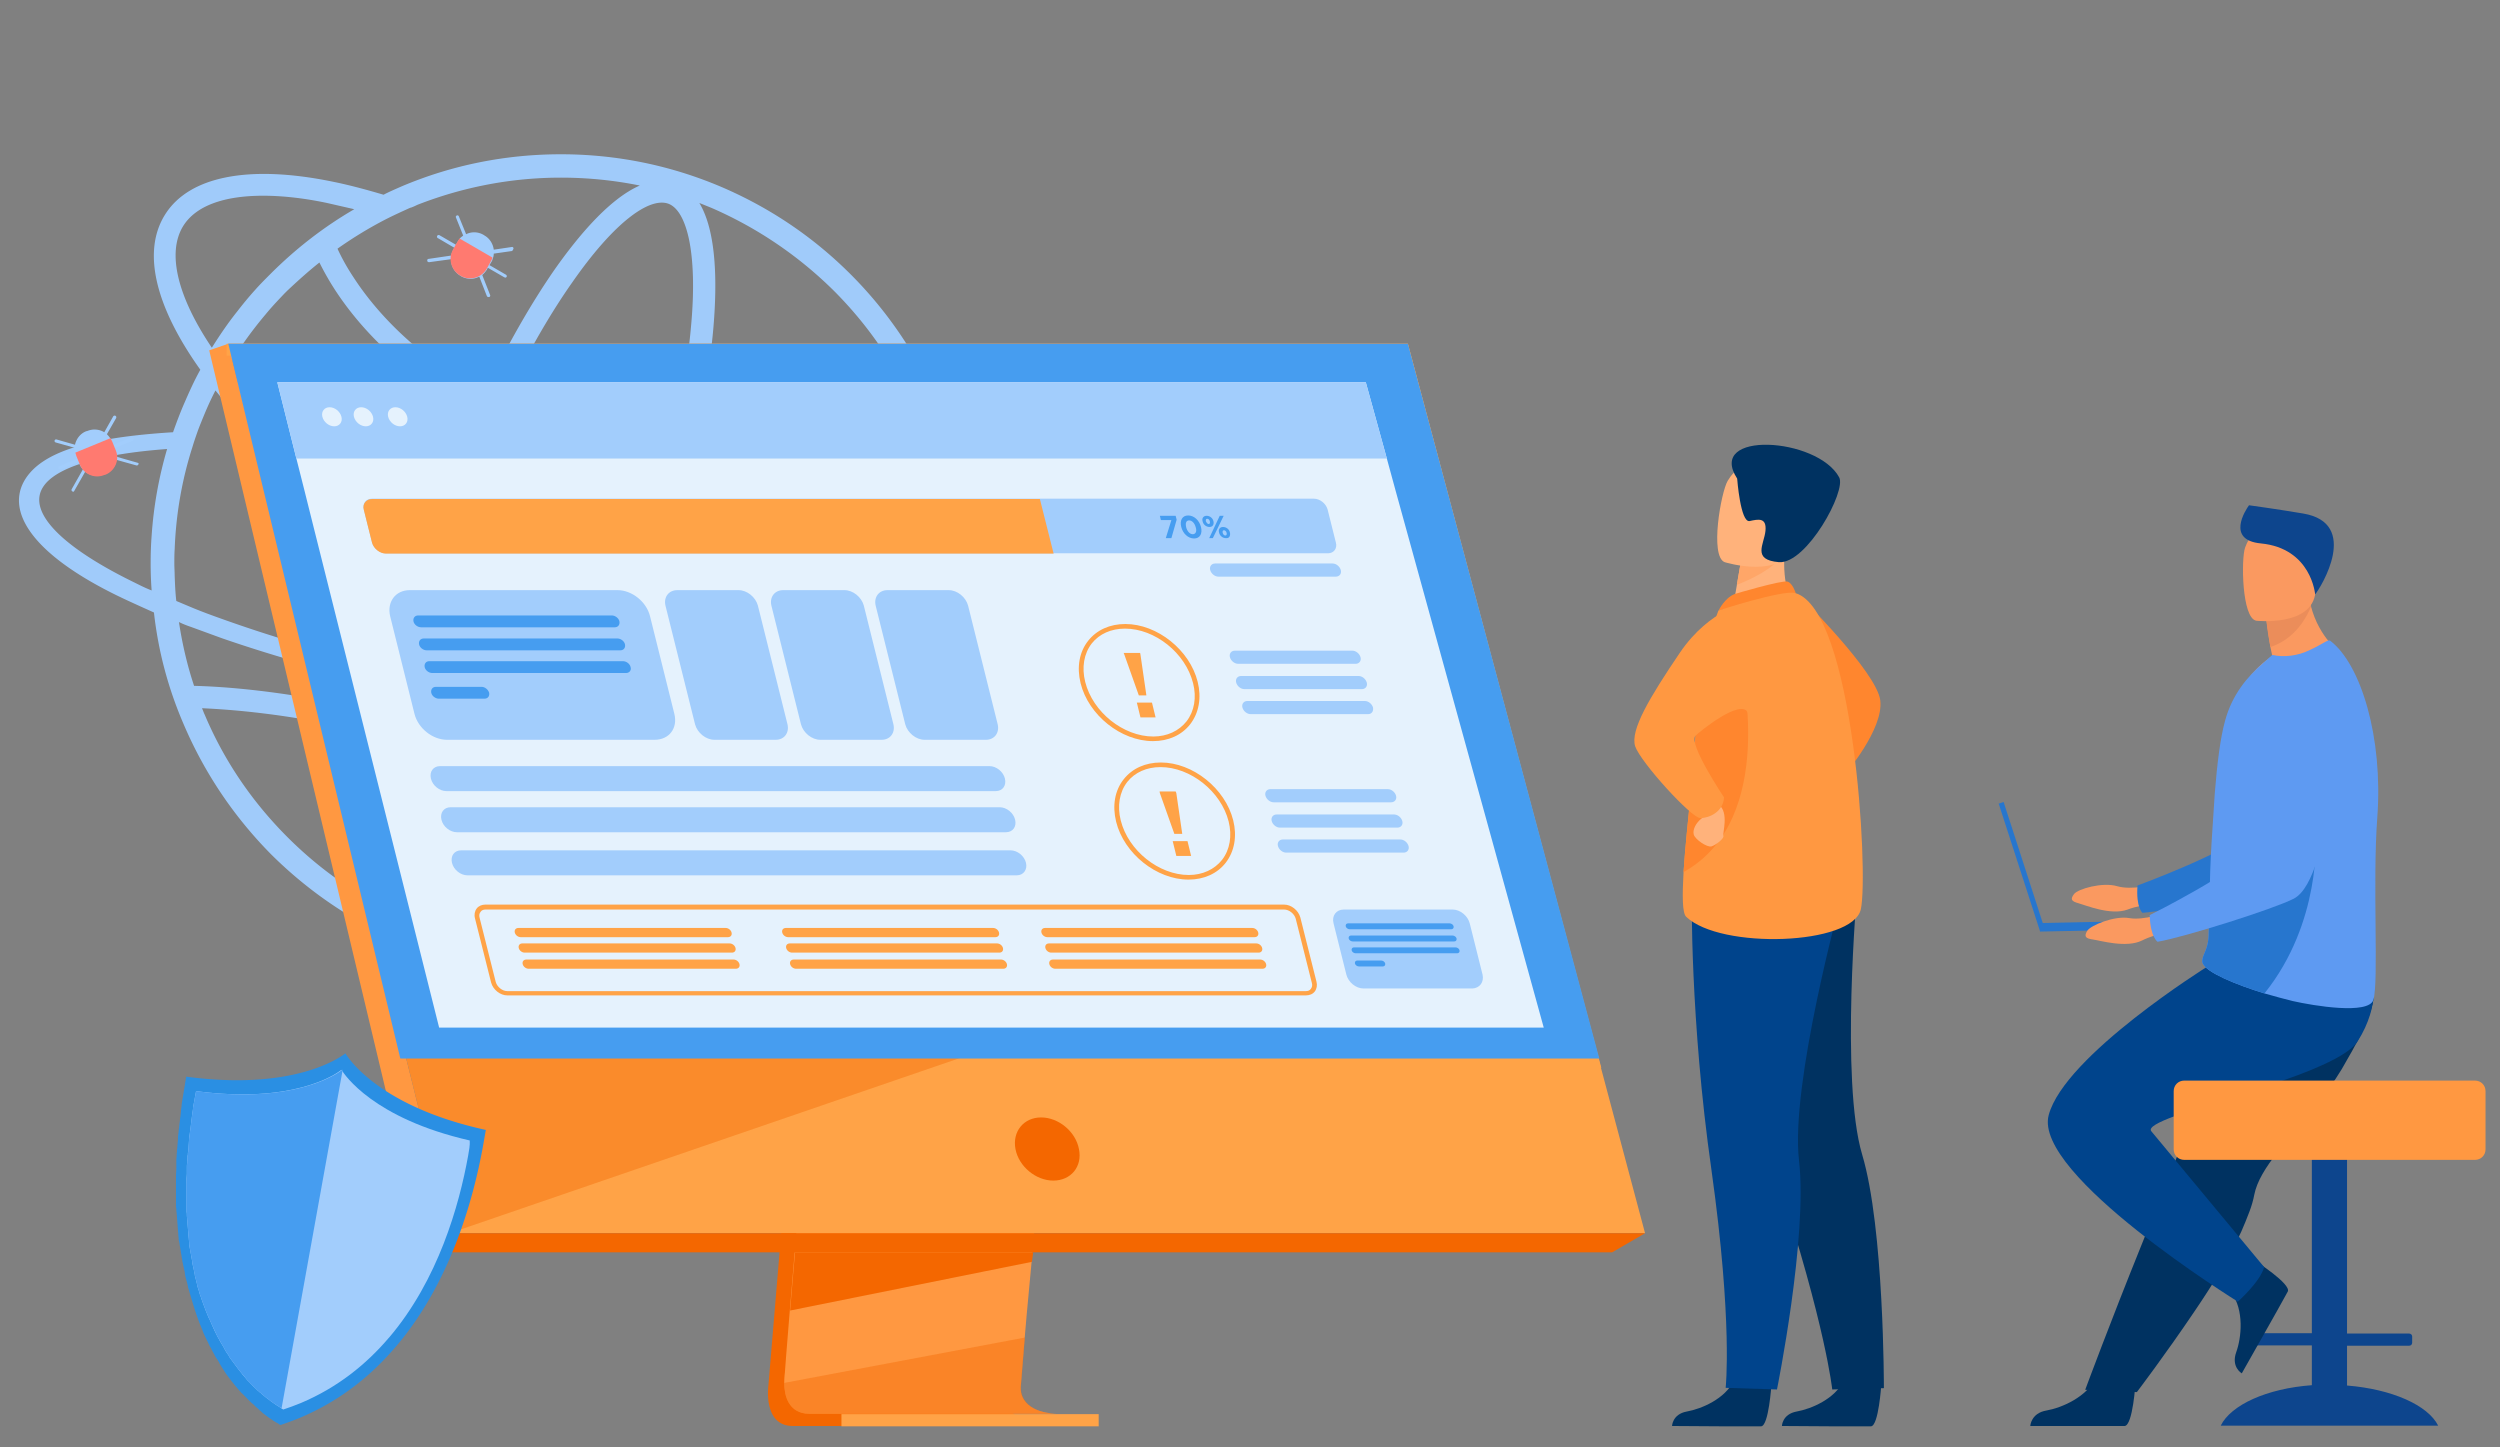 <svg xmlns="http://www.w3.org/2000/svg" xmlns:xlink="http://www.w3.org/1999/xlink" viewBox="0 0 760 440" xmlns:v="https://vecta.io/nano"><rect x="0" y="0" width="760" height="440" fill="#808080" stroke="none"/><style><![CDATA[.Bi{fill:#a2cdfc}.Bj{fill:#ff9841}.Bk{fill:#ffa347}.Bl{fill:#469df0}.Bm{fill:#fa9960}.Bn{fill:#f46700}.Bo{fill:#ff862e}.Bp{fill:#003261}.Bq{fill:#ffb27b}.Br{fill:#2776ce}]]></style><path d="M308.5 196.6l-9.7-.2c3.1 4 3.8 7.7 1.9 10.9s-6.6 5.8-13.4 7.8c5.2-13.9 7.8-28.5 7.8-43.6 0-16.8-3.3-33.2-9.8-48.5-6.3-14.8-15.3-28.2-26.7-39.6C247.1 71.9 233.8 63 219 56.7c-15.4-6.5-31.7-9.8-48.5-9.8s-33.2 3.3-48.5 9.8c-1.8.8-3.7 1.6-5.4 2.5-5.4-1.6-10.6-3-15.6-4-25.4-5.2-43.5-1.6-50.8 10-7 11.1-3.2 27.7 10.7 47.2-1.9 3.4-3.5 7-5.1 10.7-1.2 2.8-2.2 5.5-3.2 8.3-26 1.6-39.9 6.1-45 14.4-5.9 9.7 2.2 22.6 27.9 35.2 3.5 1.7 7.3 3.4 11.3 5.2 1.3 11.7 4.3 23 9 33.9 6.3 14.8 15.3 28.2 26.7 39.7 11.5 11.4 24.8 20.4 39.6 26.7 15.4 6.5 31.7 9.8 48.5 9.8s33.1-3.3 48.5-9.8c14.8-6.3 28.2-15.3 39.6-26.7 11.1-11.1 20-24.1 26.2-38.5 12.7-2.6 21-6.7 24.4-12.2 2.2-3.9 1.9-8.1-.8-12.5zM278.7 217c-8.4 1.5-19 2.4-31.3 2.5-19.1.2-41-1.3-64.2-4.3l5.7-13c7.2 2.4 14.1 4.3 20.8 5.6 7.6 1.5 14.5 2.3 20.7 2.3 14.5 0 24.9-4.2 30.1-12.4.8-1.3 1.5-2.8 2.1-4.3h-7.4c-.1.2-.3.4-.4.7-3.8 6.1-12.3 9.2-24.3 9.2-5.7 0-12.3-.7-19.4-2.2-6.2-1.3-12.8-3-19.6-5.3 1.8-4.5 3.5-9 5.2-13.6 4.5-12.4 8.4-24.8 11.5-36.6 14.2 2.1 29.5 3.2 45.8 3.2 10.1 0 20.6-.4 31.4-1.2 1.6 7.8 2.4 15.8 2.4 23.9.1 15.8-3 31.1-9.1 45.5zm-154.2 61.8c-3.6-1.3-5.4-6.5-6.3-10.6-1.4-6.5-1.7-15.6-.7-26.4.5-5.4 1.2-11.2 2.3-17.3 14.8 3.9 29.4 9 43.6 15.1-3.2 5.5-6.4 10.7-9.7 15.3-6.2 8.9-12.2 15.7-17.5 19.8-3.4 2.6-8.1 5.4-11.7 4.1zm42-44.9c-14.9-6.4-30.2-11.7-45.7-15.8a146.83 146.83 0 0 1 1.8-8.6c4.3 1 8.7 1.9 13.1 2.8 12.9 2.6 25.8 4.9 38.4 6.7-2.4 5.3-5 10.2-7.6 14.9zm-27.9-26.2c-5-1-9.9-2.1-14.8-3.2 2.3-9.5 5.1-19.4 8.3-29.4 17 10.4 34.2 18.9 50.6 25l-6.3 14.3c-12.4-1.9-25.1-4.1-37.8-6.7zM97.1 79.8a84.76 84.76 0 0 0 4.6 8.1c8.6 13.3 19.9 22.9 27.9 28.6 4.6 3.3 9.5 6.3 14.7 9.1-4.7 10.3-9.3 21.4-13.4 32.8-.8 2.1-1.5 4.3-2.3 6.4-24.8-16.1-45.8-34.7-59.6-52.6 3.4-5.9 7.4-11.5 11.8-16.7 1.8-2.2 3.7-4.2 5.7-6.3l.8-.8c3.2-3 6.4-5.9 9.8-8.6zm106-17.9c3.6 1.3 5.4 6.5 6.3 10.6 1.4 6.5 1.7 15.6.7 26.4-1 11.8-3.4 25.1-6.9 39.4-4.2-.7-8.4-1.6-12.4-2.5-13.9-3.2-26.6-7.6-37.9-13.1 6.8-14.1 13.9-26.7 21.1-36.9 6.2-8.9 12.2-15.7 17.5-19.8 2.7-2.1 6.4-4.4 9.7-4.4.7 0 1.3.1 1.9.3zM189 142.1c4.1 1 8.4 1.8 12.7 2.6-3 11.5-6.8 23.4-11.2 35.4l-5.2 13.7c-16.4-6-33.8-14.6-51-25.3l2.7-7.8c4.1-11.2 8.5-22 13.1-32.1 11.7 5.7 24.7 10.2 38.9 13.5zm64.5-53.7c10.8 10.8 19.3 23.4 25.2 37.3 2.1 5 3.9 10.1 5.3 15.3-27.1 2-51.9 1.4-74-1.9 3.5-14.4 5.9-27.9 6.9-39.8 1.1-13.2 1-28.8-4.3-37.6l3.7 1.5a121.78 121.78 0 0 1 37.2 25.2zm-83-34.4c8.1 0 16.1.8 24 2.4-9.2 4-18.6 15.2-25.8 25.4-7.3 10.5-14.6 23.3-21.5 37.7-4.7-2.5-9.1-5.3-13.2-8.2-13.7-9.7-21.9-19.9-26.4-26.8-2.4-3.6-4-6.7-5-8.9 4.8-3.4 9.9-6.5 15.2-9.2 2.2-1.1 4.4-2.1 6.6-3.1.2-.1.3-.1.5-.2h.1c.5-.2 1-.4 1.4-.6.1-.1.3-.1.4-.2 13.8-5.4 28.5-8.3 43.7-8.3zM55.7 68.7c3.8-6.1 12.3-9.2 24.3-9.2 5.7 0 12.3.7 19.4 2.2l8.3 1.9c-9.3 5.4-17.8 12-25.5 19.7-1.6 1.6-3.2 3.2-4.7 4.9-1.9 2.1-3.7 4.3-5.4 6.5-2.8 3.5-5.3 7.2-7.7 11-10.5-15.6-13.7-28.9-8.7-37zm6.5 57.1a91.46 91.46 0 0 1 3.3-7.1c14.5 18.1 35.9 36.7 60.9 52.7-3.5 10.8-6.6 21.4-9 31.5-18.2-4.4-35-9.4-49.8-14.7-3.1-1.1-6.1-2.2-9-3.4l-5-2.1c-.3-2.5-.4-5.1-.5-7.7 0-1.2-.1-2.4-.1-3.7 0-1.4 0-2.9.1-4.3.4-10.7 2.2-21.1 5.4-31.1.5-1.7 1.1-3.4 1.7-5.1.6-1.6 1.3-3.3 2-5zm-21.1 51.4c-22.4-10.9-32.7-21.5-28.1-29 3.7-6.1 17.2-10.2 37.8-11.7a122.96 122.96 0 0 0-4.7 26.3 106.93 106.93 0 0 0-.3 8v.7c0 2.7.1 5.4.3 8-1.8-.7-3.4-1.5-5-2.3zm17 13.4l9.3 3.4c14.7 5.1 31.2 9.8 48.8 14l-1.8 8.4c-1.4-.3-2.9-.7-4.3-1-24.4-5.5-42.6-6.7-51.1-6.9-2.1-6.3-3.6-12.8-4.6-19.4 1.2.6 2.5 1.1 3.7 1.5zm4.1 26.6c-.3-.6-.5-1.3-.8-1.9 9 .4 25.8 1.7 47.2 6.6 1.5.3 3.1.7 4.6 1.1-1.1 6.4-1.9 12.6-2.4 18.3-1 10.9-1 23.5 2 32.5-9.3-5.2-17.8-11.7-25.4-19.3-10.8-10.8-19.3-23.3-25.2-37.3zm154 62.5c-14.5 6.1-29.8 9.2-45.7 9.2-12.2 0-24.1-1.8-35.6-5.5 8.7-4.6 17.4-15 24.1-24.6 3.5-5 6.9-10.5 10.4-16.4 19.7 8.9 38.7 19.9 56.5 32.7-3.2 1.6-6.4 3.2-9.7 4.6zm37.3-25.2c-6.5 6.5-13.6 12.2-21.4 16.9-18.7-13.7-38.7-25.4-59.5-34.9 2.9-5.2 5.7-10.8 8.4-16.6 19.1 2.5 37.4 4 54.1 4.4 4.4.1 8.6.1 12.7.1 10.7-.1 20.2-.8 28.3-1.9-5.6 12-13.3 22.7-22.6 32z" fill="#a0cbfa"/><path d="M547 181.1s23.5 23.1 24.6 31.8-10.6 22.3-10.6 22.3l-14-54.1z" class="Bo"/><g class="Bp"><path d="M538.5 421.1s-.8 12.3-3.1 12.5h-12.1l-15-.1s.1-3.6 4.5-4.4 11.7-3.8 14.4-9.6c2.7-6.1 11.3 1.6 11.3 1.6zm33.4 0s-.8 12.3-3.1 12.5h-12.1l-15-.1s.1-3.6 4.5-4.4 11.7-3.8 14.4-9.6c2.7-6.1 11.3 1.6 11.3 1.6z"/><path d="M521.9 289.1s3.9 25.1 18.5 69.5c14.6 44.5 16.6 63.8 16.6 63.8l15.7-.4s.1-48.6-6.6-71-1.5-80.7-1.5-80.7l-42.7 18.8z"/></g><path d="M514.3 271.7s-.6 37.8 6 84.1c6.5 46.4 4.3 66.1 4.3 66.1l15.6.5s9.4-46.4 6.7-69.6 12.8-79.6 12.8-79.6l-45.4-1.5z" fill="#00448c"/><path d="M544.6 183.3l-7.4 5.5-10.7-2.2c.1-1 .9-5 1.5-8.7 0-.2.1-.4.1-.6l1-5.8 10-5 3.7-1.9c0 .1-.3 3.4-.3 3.9-.7 8.9 2.1 14.8 2.1 14.8z" class="Bq"/><path d="M527.3 180.6c.2-.1 14.5-4.3 16.1-3.8s2.5 3.5 2.5 3.5l-23.4 5.3c-.1 0 1.8-3.8 4.8-5z" class="Bo"/><path d="M565.7 276.4c-2.4 11-42.7 12.3-53.1 2.3-1.2-1.1-1.2-6.5-.8-13.6.9-14 3.7-35.1 3.8-45.8.1-5.2.8-10.5 1.7-15.3 2-10.3 5.1-18.4 5.1-18.4s19.7-6.4 23.4-5.3c17.7 5.2 22.3 85 19.9 96.1z" class="Bj"/><path d="M511.8 265.1c.9-14 3.7-35.1 3.8-45.8.1-5.2.8-10.5 1.7-15.3l11.8-2.1c.1-.1 11.6 47.2-17.3 63.2z" class="Bo"/><path d="M518.2 245.6s.8 1.9-.9 3.2-2.8 3.4-2.4 4.9 4.1 4 5.4 3.6 3.9-2.4 3.6-3.2 1.8-7.1-1.4-9.5c-3.1-2.4-4.3 1-4.3 1z" class="Bq"/><path d="M531.4 183.1s-11.5 1.8-20.7 15.3c-9.2 13.6-15.2 23.6-13.6 28.5 1.7 4.9 17.1 21.8 19.8 21.8s7-1.9 7.2-6.3c0 0-10.9-16.3-8.7-18.7.9-1 14.1-11.8 16-6.9 3.2 8 0-33.7 0-33.7z" class="Bj"/><path d="M541.7 168.7c-2.2 4.2-10.3 7.8-13.7 9.1 0-.2.1-.4.1-.6l1-5.8 10-5c2.2.1 3.5.6 2.6 2.3z" fill="#ffa668"/><path d="M524.3 170.9s18 5.6 21.3-5.6 7.9-18.1-3.5-22.2c-11.3-4.1-14.8-.4-16.9 3.1-2 3.4-5.5 22.9-.9 24.7z" class="Bq"/><path d="M528.1 145.5s1 13.5 3.8 12.9c2.7-.6 5.2-1.1 4.8 3s-4.2 8.8 4.1 9.5c8.4.6 20.6-21.7 18.3-25.8-6.6-12.2-40.5-14.3-31 .4z" class="Bp"/><path d="M654.9 268.9s-6.9 1.8-11.3.5-11.9.8-13.1 2.4-.8 2.2 1.4 2.8 9.8 3.8 14.9 1.9c5-1.9 11.6-2 11.6-2l-3.5-5.6z" class="Bm"/><path d="M714.5 209s-7.7 55-20.6 60c-6.3 2.4-34.3 7.9-42.6 8.5 0 0-2-1.6-1.5-8.3 0 0 29.3-10.8 33.5-16.6 6.2-8.7-3.8-35.6 3.9-43.7 7.8-8.3 20.9-11.8 27.3.1z" class="Br"/><path d="M713.5 421.2v-12.1h18.9c.5 0 .9-.4.9-.9v-1.9c0-.5-.4-.9-.9-.9h-18.9V337c0-1.9-1.6-3.5-3.5-3.5h-3.7c-1.9 0-3.5 1.6-3.5 3.5v68.3h-18.9c-.5 0-.9.4-.9.9v1.9c0 .5.4.9.9.9h18.9v12.1c-13.7 1-24.6 6-27.7 12.3h66.1c-3.1-6.2-14-11.1-27.7-12.2z" fill="#0d458d"/><g class="Bp"><path d="M711.9 325c-2.3 3.8-4.9 7.4-7.6 10.8-8.3 10.5-17.4 19.2-19 27.4-.3 1.6-.8 3.4-1.5 5.2-.7 1.9-1.5 3.8-2.4 5.9-3.5 7.7-8.8 16.3-14.1 24.1-9.1 13.5-17.7 24.8-17.7 24.8l-15.7-.7c.6-1.6 7.5-20.2 16.7-43l11.5-28.6 1.5-3.8 3.4-8.5 15.5-38.4s34.4-13 38-4.6c3 6.9.6 13.7-8.6 29.4z"/><path d="M649.2 420.3s-.8 13-3.3 13.2h-28.7s.2-3.9 4.9-4.7c4.6-.8 12.4-4.1 15.2-10.2 2.9-6.4 11.9 1.7 11.9 1.7zm36.4-37s10.9 7 9.9 9.3c-.1.3-6.2 11.1-6.2 11.1l-7.8 13.8s-3.3-1.9-1.7-6.4c1.6-4.4 2.5-12.8-1.5-18.2-4.2-5.7 7.3-9.6 7.3-9.6z"/></g><path d="M671.1 293.8s-43.5 27.1-48.3 45.2 57.5 56.7 57.5 56.7 6.8-6 8-10.5L654 343.9c-3.8-4.6 55.5-16.1 62.7-27.3 7.2-11.3 4.6-20.7 4.6-20.7l-50.2-2.1z" fill="#00448c"/><path d="M752.4 328.5H664c-1.8 0-3.2 1.4-3.2 3.2v17.7c0 1.8 1.4 3.2 3.2 3.2h88.4c1.8 0 3.2-1.4 3.2-3.2v-17.7c0-1.8-1.4-3.2-3.2-3.2z" class="Bj"/><path d="M711.7 198.6s-17.2 9.6-27.5 6.9c0 0 2.3-3.3 6.6-6l-.6-2.8-1.2-8 7.9-7.1 5.3 1.1.3 1.5c2.6 10 9.2 14.4 9.2 14.4z" class="Bm"/><path d="M722.7 248.5c-1.5 19.9.5 50.3-1.2 55.5-1.5 4.5-18 1.8-24.6.3-2.4-.6-5.4-1.4-8.5-2.3-8.5-2.6-17.8-6.4-18.8-9.2 0-.1-.1-.2-.1-.3v-.2c0-.3 0-.6.1-1 .3-1.4 1.6-3 1.8-6.5.2-3.9.1-8.6.3-13.6 0-.6 0-1.2.1-1.7v-.2-.3c.1-5.6.4-11.4.8-17.2l.7-10.7c.7-8.9 1.7-16.9 3.1-21.9 2.2-8.2 6.9-13.5 11.3-17.4l3.1-2.7c3.5.8 7.7.3 11.4-1.5 4.1-1.9 5.5-3.3 6.2-2.8 9.3 7.1 16.1 29.3 14.3 53.7z" fill="#5e9af2"/><path d="M688.4 302c-8.5-2.6-17.8-6.4-18.8-9.2 0-.1-.1-.2-.1-.3v-.2c0-.3 0-.6.1-1 .3-1.4 1.6-3 1.8-6.5.2-3.9.1-8.6.3-13.6 0-.6 0-1.2.1-1.7v-.2-.3l32.2-14.6c-.1-.1 1.8 25.9-15.6 47.6z" class="Br"/><path d="M702.6 184.3c-1.2 3-4.7 9.9-12.4 12.4-1-5.1-1.2-8-1.2-8l7.9-7.1c2.2.5 4.2.9 5.3 1.1.2.6.3 1.1.4 1.6z" fill="#eb8d5a"/><path d="M685.9 188.7s17 1.9 18-8.7 3.9-17.5-6.9-19.1c-10.8-1.7-13.3 2.2-14.5 5.6s-1 21.4 3.4 22.2z" class="Bm"/><path d="M703.8 180.7s-1.1-14-16.5-15.5c-10.6-1-4.7-10.1-3.6-11.6 0 0 8.1 1.1 16.4 2.5 17.5 2.9 5.5 22.4 3.7 24.6z" fill="#0d458d"/><path d="M663.1 279.7l-42.1.9-11.9-36.8-1.5.5 12.6 38.9 42.9-.9z" class="Br"/><path d="M658.5 277.4s-6.7 2.5-11.2 1.7-11.8 2.2-12.8 3.9-.5 2.3 1.7 2.6 10.2 2.7 15 .3 11.3-3.2 11.3-3.2l-4-5.3z" class="Bm"/><path d="M711.1 211.3s-1.6 55.6-13.8 61.9c-6 3.1-33.2 11.7-41.4 13.1 0 0-2.2-1.4-2.4-8.1 0 0 27.9-13.9 31.4-20.2 5.2-9.3-7.7-34.9-.9-43.9s19.4-13.9 27.1-2.8z" fill="#5e9af2"/><path d="M250.8 216.1l-17.2 205s-1.8 12.4 7.4 12.4h75.6s-11.4-2.6-11.3-8.4c.2-6.9 20.1-211 20.1-211l-74.6 2z" class="Bn"/><path d="M321.5 429.8H246c-6.4-.1-7.6-5.7-7.6-9.4 0-1.8.2-3.1.2-3.1l.4-5.3 1.1-13.6 1-12 1.3-15.4 1.1-13 12.2-145.6 74.7-1.9L316 358.1l-1.9 19.8c-.2 2-.4 3.9-.5 5.8l-1.5 16.1-.6 7-1.2 14.8c0 .6 0 1.1.1 1.7 1.3 6.3 10 6.5 11.1 6.5z" class="Bj"/><path d="M69.4 104.5l42 168.7 5.8 23.1 19.5 78.6h363.4L428 104.5z" class="Bk"/><path d="M69.4 104.5l-5.8 2L129 380.7l7.7-5.8z" class="Bj"/><path d="M129 380.7h361.1l10-5.8H136.7z" class="Bn"/><path d="M255.8 429.9H334v3.7h-78.2zM482.5 325l-59-216.9H68.9v-3.6H428l58.8 220.1z" class="Bk"/><g class="Bn"><path d="M314.1 380.7l-.4 2.9-73.5 14.8 1-12 .5-5.7z"/><path d="M321.5 429.8H246c-6.4-.1-7.6-5.7-7.6-9.4l73.2-13.8-1.2 14.8c0 .6 0 1.1.1 1.7 1.2 6.5 9.9 6.7 11 6.7zm-25.2-109.7l-159.6 54.8-19.5-78.6z" opacity=".4"/></g><path d="M69.4 104.5H428l58.2 217.3H121.7z" class="Bl"/><path d="M328 349.3c-1-5.3-6.2-9.6-11.5-9.6s-8.8 4.3-7.8 9.6 6.2 9.6 11.5 9.6c5.4 0 8.9-4.3 7.8-9.6z" class="Bn"/><path d="M469.3 312.4H133.5l-38-151.5-2.9-11.6-2.5-9.9-5.8-23.2h330.9l6.4 23.2 2.7 9.9 3.2 11.6z" fill="#e5f2fd"/><path d="M421.6 139.4H90.1l-5.8-23.2h330.9z" class="Bi"/><path d="M100.2 123.8c-1.6 0-2.6 1.3-2.2 2.9s2 2.9 3.6 2.9 2.6-1.3 2.2-2.9-2-2.9-3.6-2.9zm9.6 0c-1.6 0-2.6 1.3-2.2 2.9s2 2.9 3.6 2.9 2.6-1.3 2.2-2.9-2-2.9-3.6-2.9zm14 2.9c-.4-1.6-2-2.9-3.6-2.9s-2.6 1.3-2.2 2.9 2 2.9 3.6 2.9 2.6-1.3 2.2-2.9z" fill="#e5f2fd"/><path d="M364.1 207.3c-2.4-9.7-12.3-17.6-22-17.6-4.7 0-8.7 1.8-11.3 5.1-2.7 3.4-3.5 8-2.3 12.9 2.4 9.7 12.3 17.6 22 17.6 4.7 0 8.7-1.8 11.3-5.1 2.7-3.5 3.5-8.1 2.3-12.9zm-3.4 12c-2.3 2.9-5.9 4.6-10.1 4.6-9.1 0-18.4-7.4-20.7-16.6-1.1-4.4-.4-8.6 2-11.7 2.3-2.9 5.9-4.5 10.1-4.5 9.1 0 18.4 7.4 20.7 16.6 1.1 4.3.4 8.5-2 11.6zm-12.2-7.9l-1.8-12.4-.1-.5h-5l.2.5 4.4 12.4zm-2.9 2.2l1.1 4.5h4.6l-1.1-4.5zm29.3 35.8c-2.4-9.7-12.3-17.6-22-17.6-4.7 0-8.7 1.8-11.3 5.1-2.7 3.4-3.5 8-2.3 12.9 2.4 9.7 12.3 17.6 22 17.6 4.7 0 8.7-1.8 11.3-5.1 2.7-3.5 3.5-8.1 2.3-12.9zm-3.4 12c-2.3 2.9-5.9 4.6-10.1 4.6-9.1 0-18.4-7.4-20.7-16.6-1.1-4.4-.4-8.6 2-11.7 2.3-2.9 5.9-4.5 10.1-4.5 9.1 0 18.4 7.4 20.7 16.5 1.1 4.4.4 8.6-2 11.7zm-12.1-7.9l-1.8-12.4-.2-.5h-4.9l.1.5 4.4 12.4zm-2.9 2.2l1.1 4.5h4.5l-1.1-4.5z" class="Bk"/><g class="Bi"><use xlink:href="#B"/><path d="M407.6 173.3c-.3-1.1-1.4-2-2.5-2h-35.7c-1.1 0-1.8.9-1.5 2s1.4 2 2.5 2h35.7c1.1 0 1.8-.9 1.5-2zm6.4 36.2c1.1 0 1.8-.9 1.5-2s-1.4-2-2.5-2h-35.7c-1.1 0-1.8.9-1.5 2s1.4 2 2.5 2H414zm3.4 5.6c-.3-1.1-1.4-2-2.5-2h-35.7c-1.1 0-1.8.9-1.5 2s1.4 2 2.5 2h35.7c1.1 0 1.7-.9 1.5-2z"/><use xlink:href="#B" x="10.8" y="42.1"/><use xlink:href="#B" x="12.7" y="49.8"/><path d="M428.2 257.2c-.3-1.1-1.4-2-2.5-2H390c-1.1 0-1.8.9-1.5 2s1.4 2 2.5 2h35.7c1.1 0 1.8-.9 1.5-2zm-22.1-92.3l-2.5-10c-.5-1.8-2.3-3.3-4.2-3.3H113.1c-1.8 0-3 1.5-2.5 3.3l2.5 10c.5 1.8 2.3 3.3 4.2 3.3h286.4c1.8 0 2.9-1.5 2.4-3.3z"/></g><path d="M316.1 151.6l4.2 16.7h-203c-1.8 0-3.7-1.5-4.2-3.3l-2.5-10c-.5-1.8.7-3.3 2.5-3.3h203z" class="Bk"/><path d="M352.6 156.8l.3 1.3h3.2l-1.7 5.5h1.7l1.6-5.6-.3-1.2zm8.6-.1c-1.8 0-2.6 1.5-2.1 3.5s2.1 3.5 3.9 3.5 2.6-1.5 2.1-3.5-2.1-3.5-3.9-3.5zm1.4 5.7c-.9 0-1.7-.9-2-2.1-.3-1.3 0-2.1.9-2.1s1.7.9 2 2.1c.4 1.2 0 2.1-.9 2.1zm11.3-.5c-.2-1-1.1-1.7-2.1-1.7s-1.5.8-1.2 1.7c.2 1 1.1 1.7 2.1 1.7 1 .1 1.4-.7 1.2-1.7zm-1.4.9c-.4 0-.7-.4-.8-.8-.1-.5 0-.8.4-.8s.7.4.8.8 0 .8-.4.8zm-1.7-6l-3.2 6.8h1.1l3.3-6.8zm-1.9 1.7c-.2-1-1.1-1.7-2.1-1.7s-1.5.8-1.2 1.7c.2 1 1.1 1.7 2.1 1.7s1.4-.8 1.2-1.7zm-2.3 0c-.1-.5 0-.8.4-.8s.7.4.8.8c.1.5 0 .8-.4.8-.3 0-.6-.4-.8-.8z" class="Bl"/><g class="Bi"><path d="M302.7 240.5c2.1 0 3.3-1.7 2.8-3.8h0c-.5-2.1-2.6-3.8-4.7-3.8h-167c-2.1 0-3.3 1.7-2.8 3.8h0c.5 2.1 2.6 3.8 4.7 3.8h167zm3.1 12.5c2.1 0 3.3-1.7 2.8-3.8s-2.6-3.8-4.7-3.8H137c-2.1 0-3.3 1.7-2.8 3.8s2.6 3.8 4.7 3.8h166.9zm6.1 9.3c-.5-2.1-2.6-3.8-4.7-3.8h-167c-2.1 0-3.3 1.7-2.8 3.8s2.6 3.8 4.7 3.8h167c2 0 3.3-1.7 2.8-3.8z"/><use xlink:href="#C"/><path d="M243.5 220.2c.7 2.6 3.3 4.7 5.9 4.7H268c2.6 0 4.2-2.1 3.6-4.7l-9-36.1c-.7-2.6-3.3-4.7-5.9-4.7h-18.6c-2.6 0-4.2 2.1-3.6 4.7l9 36.1z"/><use xlink:href="#C" x="63.9"/><path d="M205 217l-7.4-29.7c-1.1-4.4-5.5-7.9-9.9-7.9h-63.1c-4.4 0-7 3.6-6 7.9L126 217c1.1 4.4 5.5 7.9 9.9 7.9H199c4.4 0 7.1-3.5 6-7.9z"/></g><g class="Bl"><use xlink:href="#D"/><use xlink:href="#D" x="1.7" y="7"/><path d="M191.7 202.8c-.2-1-1.3-1.8-2.3-1.8h-58.9c-1 0-1.6.8-1.4 1.8s1.3 1.8 2.3 1.8h58.9c1 0 1.7-.8 1.4-1.8zm-45.3 6h-13.9c-1 0-1.6.8-1.4 1.8s1.3 1.8 2.3 1.8h13.9c1 0 1.6-.8 1.4-1.8-.3-1-1.3-1.8-2.3-1.8z"/></g><path d="M450.7 296.3l-3.9-15.6c-.6-2.3-2.9-4.2-5.2-4.2h-33.1c-2.3 0-3.7 1.9-3.1 4.2l3.9 15.6c.6 2.3 2.9 4.2 5.2 4.2h33.1c2.2-.1 3.6-1.9 3.1-4.2z" class="Bi"/><path d="M441.2 282.5c.5 0 .8-.4.7-.9s-.7-.9-1.2-.9h-30.9c-.5 0-.8.4-.7.9s.7.9 1.2.9h30.9zm.9 3.7c.5 0 .8-.4.7-.9s-.7-.9-1.2-.9h-30.9c-.5 0-.8.4-.7.9s.7.9 1.2.9h30.9zm1.6 2.7c-.1-.5-.7-.9-1.2-.9h-30.9c-.5 0-.8.4-.7.9s.7.9 1.2.9H443c.5 0 .8-.4.7-.9zm-23.8 3.1h-7.3c-.5 0-.8.4-.7.9h0c.1.5.7.9 1.2.9h7.3c.5 0 .8-.4.7-.9s-.7-.9-1.2-.9z" class="Bl"/><g class="Bk"><use xlink:href="#E"/><use xlink:href="#E" x="1.2" y="4.7"/><path d="M223 291.7h-63c-.8 0-1.3.6-1.1 1.4s1 1.4 1.8 1.4h63c.8 0 1.3-.6 1.1-1.4s-1-1.4-1.8-1.4z"/><use xlink:href="#E" x="81.3"/><use xlink:href="#E" x="82.5" y="4.7"/><path d="M304.3 291.7h-63c-.8 0-1.3.6-1.1 1.4s1 1.4 1.8 1.4h63c.8 0 1.3-.6 1.1-1.4s-1-1.4-1.8-1.4z"/><use xlink:href="#E" x="160.1"/><use xlink:href="#E" x="161.3" y="4.7"/><path d="M384.9 293.1c-.2-.8-1-1.4-1.8-1.4h-63c-.8 0-1.3.6-1.1 1.4s1 1.4 1.8 1.4h63c.8 0 1.3-.6 1.1-1.4zm12.1 9.5H154.2c-2.1 0-4.3-1.7-4.9-3.9l-4.9-19.5c-.3-1.1-.1-2.2.5-3s1.6-1.2 2.6-1.2h242.9c2.1 0 4.3 1.7 4.9 3.9l4.9 19.5c.3 1.1.1 2.2-.5 3s-1.6 1.2-2.7 1.2zm-249.4-26.1c-.6 0-1.2.2-1.5.7-.4.5-.5 1.1-.3 1.8l4.9 19.5c.4 1.5 2 2.8 3.5 2.8H397c.6 0 1.2-.2 1.5-.7.4-.5.5-1.1.3-1.8l-4.9-19.5c-.4-1.5-2-2.8-3.5-2.8H147.6z"/></g><path d="M156.1 75.5c0-.3-.3-.5-.6-.4l-5.4.8c-.2-1.7-1.2-3.4-2.8-4.3l-.3-.2c-1.7-1-3.7-1-5.3-.2l-2.2-5.4c-.1-.3-.4-.4-.6-.3-.3.1-.4.4-.3.6l2.2 5.5c-.3.3-.7.5-1 .9-.2.3-.4.5-.6.9l-.6 1-5-2.9c-.2-.1-.5-.1-.7.2-.1.2-.1.5.2.7.1 0 2.2 1.3 5 2.9l-.3.6c-.3.6-.5 1.2-.7 1.8l-6.8 1c-.3 0-.5.3-.4.6 0 .2.2.4.5.4h.1l6.6-.9a5.82 5.82 0 0 0 2.8 5l.3.2c1.8 1 3.8 1 5.5.1L148 90a.55.55 0 0 0 .5.3h.2c.3-.1.4-.4.3-.6l-2.4-6.1c.5-.4 1-1 1.4-1.6l.3-.6 5 2.9c.1 0 .2.1.3.1.2 0 .3-.1.4-.2.1-.2.1-.5-.2-.7l-5-2.9.6-1c.2-.3.3-.6.4-1 .2-.5.3-1 .3-1.5l5.6-.8c.2-.3.4-.6.4-.8z" class="Bi"/><path d="M149.3 79.3l-1.4 2.5c-1.6 2.7-5.1 3.6-7.8 2.1l-.3-.2c-2.7-1.6-3.6-5.1-2.1-7.8l1.4-2.5.6-.9 10 5.8c-.1.3-.2.7-.4 1z" fill="#ff7a70"/><path d="M41.9 140.7l-6.3-1.8c0-.7-.1-1.4-.4-2.1l-.3-.6 5.4-2.2c.3-.1.4-.4.3-.7s-.4-.4-.7-.3l-5.4 2.2-.5-1.1c-.1-.3-.3-.6-.5-.9-.3-.4-.6-.8-1-1.2l2.8-4.9c.1-.2.1-.5-.2-.7-.2-.1-.5-.1-.7.2l-2.7 4.8c-1.5-.9-3.4-1.1-5.1-.4l-.4.1c-1.8.7-3 2.3-3.4 4.1l-5.6-1.6c-.3-.1-.5.1-.6.3-.1.3.1.5.3.6l5.7 1.6c0 .4 0 .9.1 1.3l.3 1 .5 1.1-5.4 2.2c-.3.1-.4.4-.3.7a.55.55 0 0 0 .5.3h.2l5.4-2.2.3.6c.2.6.6 1.1 1 1.6l-3.4 6c-.1.2-.1.5.2.7.1 0 .2.1.2.1.2 0 .3-.1.4-.3l3.3-5.8c1.6 1.2 3.7 1.6 5.7.8l.4-.1c1.9-.8 3.1-2.4 3.4-4.3l6.1 1.7h.1c.2 0 .4-.1.5-.4.2 0 0-.3-.2-.4z" class="Bi"/><path d="M34.1 134.2l1.1 2.7c1.2 2.9-.2 6.2-3.1 7.4l-.4.1c-2.9 1.2-6.2-.2-7.4-3.1l-1.1-2.7-.3-1 10.7-4.4c.2.3.3.7.5 1z" fill="#ff7a70"/><path d="M105 320.2l-.1.1c-2.1 1.6-16.3 11.3-48.3 7L56 331l-.3 1.8-.3 1.8h0c-.1.6-.2 1.2-.2 1.7-.1.6-.2 1.2-.2 1.7-.1.6-.1 1.1-.2 1.7h0c-.1.6-.1 1.1-.2 1.7s-.1 1.1-.2 1.7-.1 1.1-.2 1.7c-.1.5-.1 1.1-.1 1.6 0 .4-.1.8-.1 1.2 0 .3-.1.7-.1 1s0 .6-.1.8v.4c0 .5-.1.9-.1 1.4s-.1 1-.1 1.5v.3 1.1.9c0 .9-.1 1.8-.1 2.7v1.2 1.4.1 1.4 1.1 1 .3 1 1.1c0 .4 0 .8.1 1.1 0 .4 0 .9.1 1.3v.1c0 .4.1.9.1 1.3s.1.9.1 1.3.1.9.1 1.3.1.9.1 1.3.1.8.1 1.2v.1c0 .4.1.8.1 1.2s.1.8.2 1.2.1.8.2 1.2.1.8.2 1.2.1.8.2 1.2.1.8.2 1.2.1.8.2 1.2l.3 1.4c.1.3.1.6.2.9.1.4.2.7.2 1.1v.1c.1.3.1.7.2 1 .1.4.2.7.3 1.1.2.7.4 1.5.5 2.2a12.59 12.59 0 0 1 .3 1c.1.3.2.7.3 1 .1.2.1.5.2.7s.1.5.2.7.1.4.2.6c.1.3.2.7.3 1 .2.6.4 1.3.6 1.9l.3.9.3.9.9 2.4c.1.2.2.5.3.7.1.3.3.7.4 1s.2.5.3.8c.6 1.4 1.3 2.7 1.9 4 .1.3.3.5.4.7.3.6.6 1.2.9 1.7l.3.6c.1.2.2.4.3.5.1.2.2.4.4.6.3.5.6.9.8 1.4.1.2.2.3.3.5.3.5.6 1 .9 1.4.1.2.2.3.3.5.7 1.1 1.5 2.1 2.2 3 .1.2.3.3.4.5.7.9 1.4 1.7 2.1 2.5.2.2.4.5.7.7l.1.1.4.4c.8.8 1.5 1.6 2.3 2.3a1.38 1.38 0 0 0 .4.3l.7.7c.2.2.4.4.7.6l.6.6c.4.3.7.6 1 .9.1.1.2.1.3.2.6.5 1.2.9 1.7 1.3.2.1.3.2.5.3.4.3.8.6 1.2.8.1.1.2.1.3.2l.6.3s.1 0 .1.1c0 0 .1 0 .1.1l.6.3c2-.7 4-1.4 5.9-2.2 12.1-5.1 21.7-12.8 29.2-21.7l.1-.1c16.3-19.2 23.3-44.1 26.3-60.6l.9-5.1c-32.1-7-41.7-21.6-42.7-23.3z" fill="#2a8fe3"/><path d="M142.3 351.4c-2.7 15-9.1 37.7-24 55.2l-.1.1c-6.9 8.1-15.6 15.1-26.7 19.8-1.7.7-3.6 1.4-5.4 2 0 0-.2-.1-.5-.3 0 0-.1 0-.1-.1 0 0-.1 0-.1-.1-.2-.1-.3-.2-.5-.3-.1-.1-.2-.1-.3-.2-.3-.2-.7-.4-1.1-.7-.1-.1-.3-.2-.4-.3-.5-.3-1-.7-1.6-1.2-.1-.1-.2-.1-.3-.2-.3-.2-.6-.5-1-.8-.2-.2-.4-.3-.6-.5s-.4-.4-.6-.5c-.2-.2-.4-.4-.7-.6l-.3-.3c-.7-.6-1.4-1.4-2.1-2.1-.1-.1-.2-.3-.4-.4l-.1-.1c-.2-.2-.4-.4-.6-.7-.6-.7-1.3-1.5-1.9-2.3-.1-.2-.2-.3-.4-.5-.7-.9-1.3-1.8-2-2.7-.1-.1-.2-.3-.3-.4-.3-.4-.6-.8-.8-1.3-.1-.1-.2-.3-.3-.4-.3-.4-.5-.8-.8-1.3l-.3-.6c-.1-.2-.2-.3-.3-.5s-.2-.4-.3-.5c-.3-.5-.6-1-.9-1.6-.1-.2-.2-.4-.4-.7-.6-1.2-1.2-2.4-1.7-3.6-.1-.2-.2-.5-.3-.7-.1-.3-.3-.6-.4-.9l-.3-.6c-.3-.7-.6-1.5-.9-2.2-.1-.3-.2-.6-.3-.8-.1-.3-.2-.6-.3-.8-.2-.6-.4-1.1-.6-1.7l-.3-.9c-.1-.2-.1-.3-.2-.5s-.1-.4-.2-.7c-.1-.2-.1-.4-.2-.7l-.3-.9c-.1-.3-.2-.6-.2-.9-.2-.7-.3-1.3-.5-2-.1-.3-.2-.7-.2-1-.1-.3-.1-.6-.2-.9v-.1c-.1-.3-.1-.6-.2-1-.1-.3-.1-.5-.2-.8-.1-.4-.2-.9-.2-1.3-.1-.4-.1-.7-.2-1.1s-.1-.7-.2-1.1-.1-.7-.2-1.1-.1-.7-.2-1.1-.1-.7-.1-1.1-.1-.7-.1-1.1-.1-.7-.1-1.1v-.1c0-.4-.1-.7-.1-1.1s-.1-.8-.1-1.2-.1-.8-.1-1.2-.1-.8-.1-1.2-.1-.8-.1-1.2v-.1c0-.4 0-.8-.1-1.2v-1-1-.9-.3-.9-1-1.3-.1-1.3-1.1c0-.8 0-1.6.1-2.5v-.8-1-.3c0-.4 0-.9.1-1.3 0-.4 0-.8.1-1.3v-.4c0-.3 0-.5.1-.8 0-.3 0-.6.1-.9 0-.4.1-.7.1-1.1 0-.5.1-1 .1-1.5s.1-1 .1-1.5c.1-.5.1-1 .2-1.5s.1-1 .2-1.5h0c.1-.5.1-1 .2-1.6.1-.5.1-1.1.2-1.6s.1-1.1.2-1.6h0c.1-.5.2-1.1.2-1.6l.3-1.6.6-3.3c29.2 3.9 42.2-4.9 44.1-6.4.1 0 .1-.1.1-.1.9 1.5 9.7 14.8 39 21.5.1 1.5-.2 3-.5 4.7z" class="Bi"/><path d="M104.2 325.1l-18.6 103c-.2-.1-.4-.3-.7-.4-.1-.1-.2-.1-.3-.2l-1.1-.7c-.1-.1-.3-.2-.4-.3-.5-.3-1-.7-1.6-1.2-.1-.1-.2-.1-.3-.2-.3-.2-.6-.5-1-.8-.2-.2-.4-.3-.6-.5s-.4-.4-.6-.5c-.2-.2-.4-.4-.7-.6l-.3-.3c-.7-.6-1.4-1.4-2.1-2.1-.1-.1-.2-.3-.4-.4l-.1-.1c-.2-.2-.4-.4-.6-.7l-1.9-2.3c-.1-.2-.2-.3-.4-.5l-2-2.7c-.1-.1-.2-.3-.3-.4-.3-.4-.6-.8-.8-1.3-.1-.1-.2-.3-.3-.4-.3-.4-.5-.8-.8-1.3l-.3-.6c-.1-.2-.2-.3-.3-.5s-.2-.4-.3-.5l-.9-1.6c-.1-.2-.2-.4-.4-.7l-1.7-3.6c-.1-.2-.2-.5-.3-.7-.1-.3-.3-.6-.4-.9l-.3-.6-.9-2.2-.3-.8-.3-.8-.6-1.7-.3-.9c-.1-.2-.1-.3-.2-.5s-.1-.4-.2-.7c-.1-.2-.1-.4-.2-.7l-.3-.9c-.1-.3-.2-.6-.2-.9l-.5-2c-.1-.3-.2-.7-.2-1-.1-.3-.1-.6-.2-.9v-.1c-.1-.3-.1-.6-.2-1-.1-.3-.1-.5-.2-.8-.1-.4-.2-.9-.2-1.3-.1-.4-.1-.7-.2-1.1s-.1-.7-.2-1.1-.1-.7-.2-1.1-.1-.7-.2-1.1-.1-.7-.1-1.1-.1-.7-.1-1.1-.1-.7-.1-1.1v-.1c0-.4-.1-.7-.1-1.1s-.1-.8-.1-1.2-.1-.8-.1-1.2-.1-.8-.1-1.2-.1-.8-.1-1.2v-.1c0-.4 0-.8-.1-1.2v-1-1-.9-.3-.9-1-1.3-.1-1.3-1.1l.1-2.5v-.8-1-.3c0-.4 0-.9.1-1.3 0-.4 0-.8.1-1.3v-.4c0-.3 0-.5.1-.8 0-.3 0-.6.1-.9 0-.4.1-.7.1-1.1 0-.5.1-1 .1-1.5s.1-1 .1-1.5c.1-.5.1-1 .2-1.5s.1-1 .2-1.5h0c.1-.5.1-1 .2-1.6.1-.5.1-1.1.2-1.6s.1-1.1.2-1.6h0c.1-.5.2-1.1.2-1.6l.3-1.6.6-3.3c32 4.3 44.6-6.6 44.6-6.6z" class="Bl"/><defs ><path id="B" d="M412.1 201.8c1.1 0 1.8-.9 1.5-2s-1.4-2-2.5-2h-35.7c-1.1 0-1.8.9-1.5 2s1.4 2 2.5 2h35.7z"/><path id="C" d="M211.3 220.2c.7 2.6 3.3 4.7 5.9 4.7h18.6c2.6 0 4.2-2.1 3.6-4.7l-9-36.1c-.7-2.6-3.3-4.7-5.9-4.7h-18.6c-2.6 0-4.2 2.1-3.6 4.7l9 36.1z"/><path id="D" d="M186.9 190.7c1 0 1.6-.8 1.4-1.8h0c-.2-1-1.3-1.8-2.3-1.8h-58.9c-1 0-1.6.8-1.4 1.8h0c.2 1 1.3 1.8 2.3 1.8h58.9z"/><path id="E" d="M221.3 284.9c.8 0 1.3-.6 1.1-1.4h0c-.2-.8-1-1.4-1.8-1.4h-63c-.8 0-1.3.6-1.1 1.4h0c.2.8 1 1.4 1.8 1.4h63z"/></defs></svg>